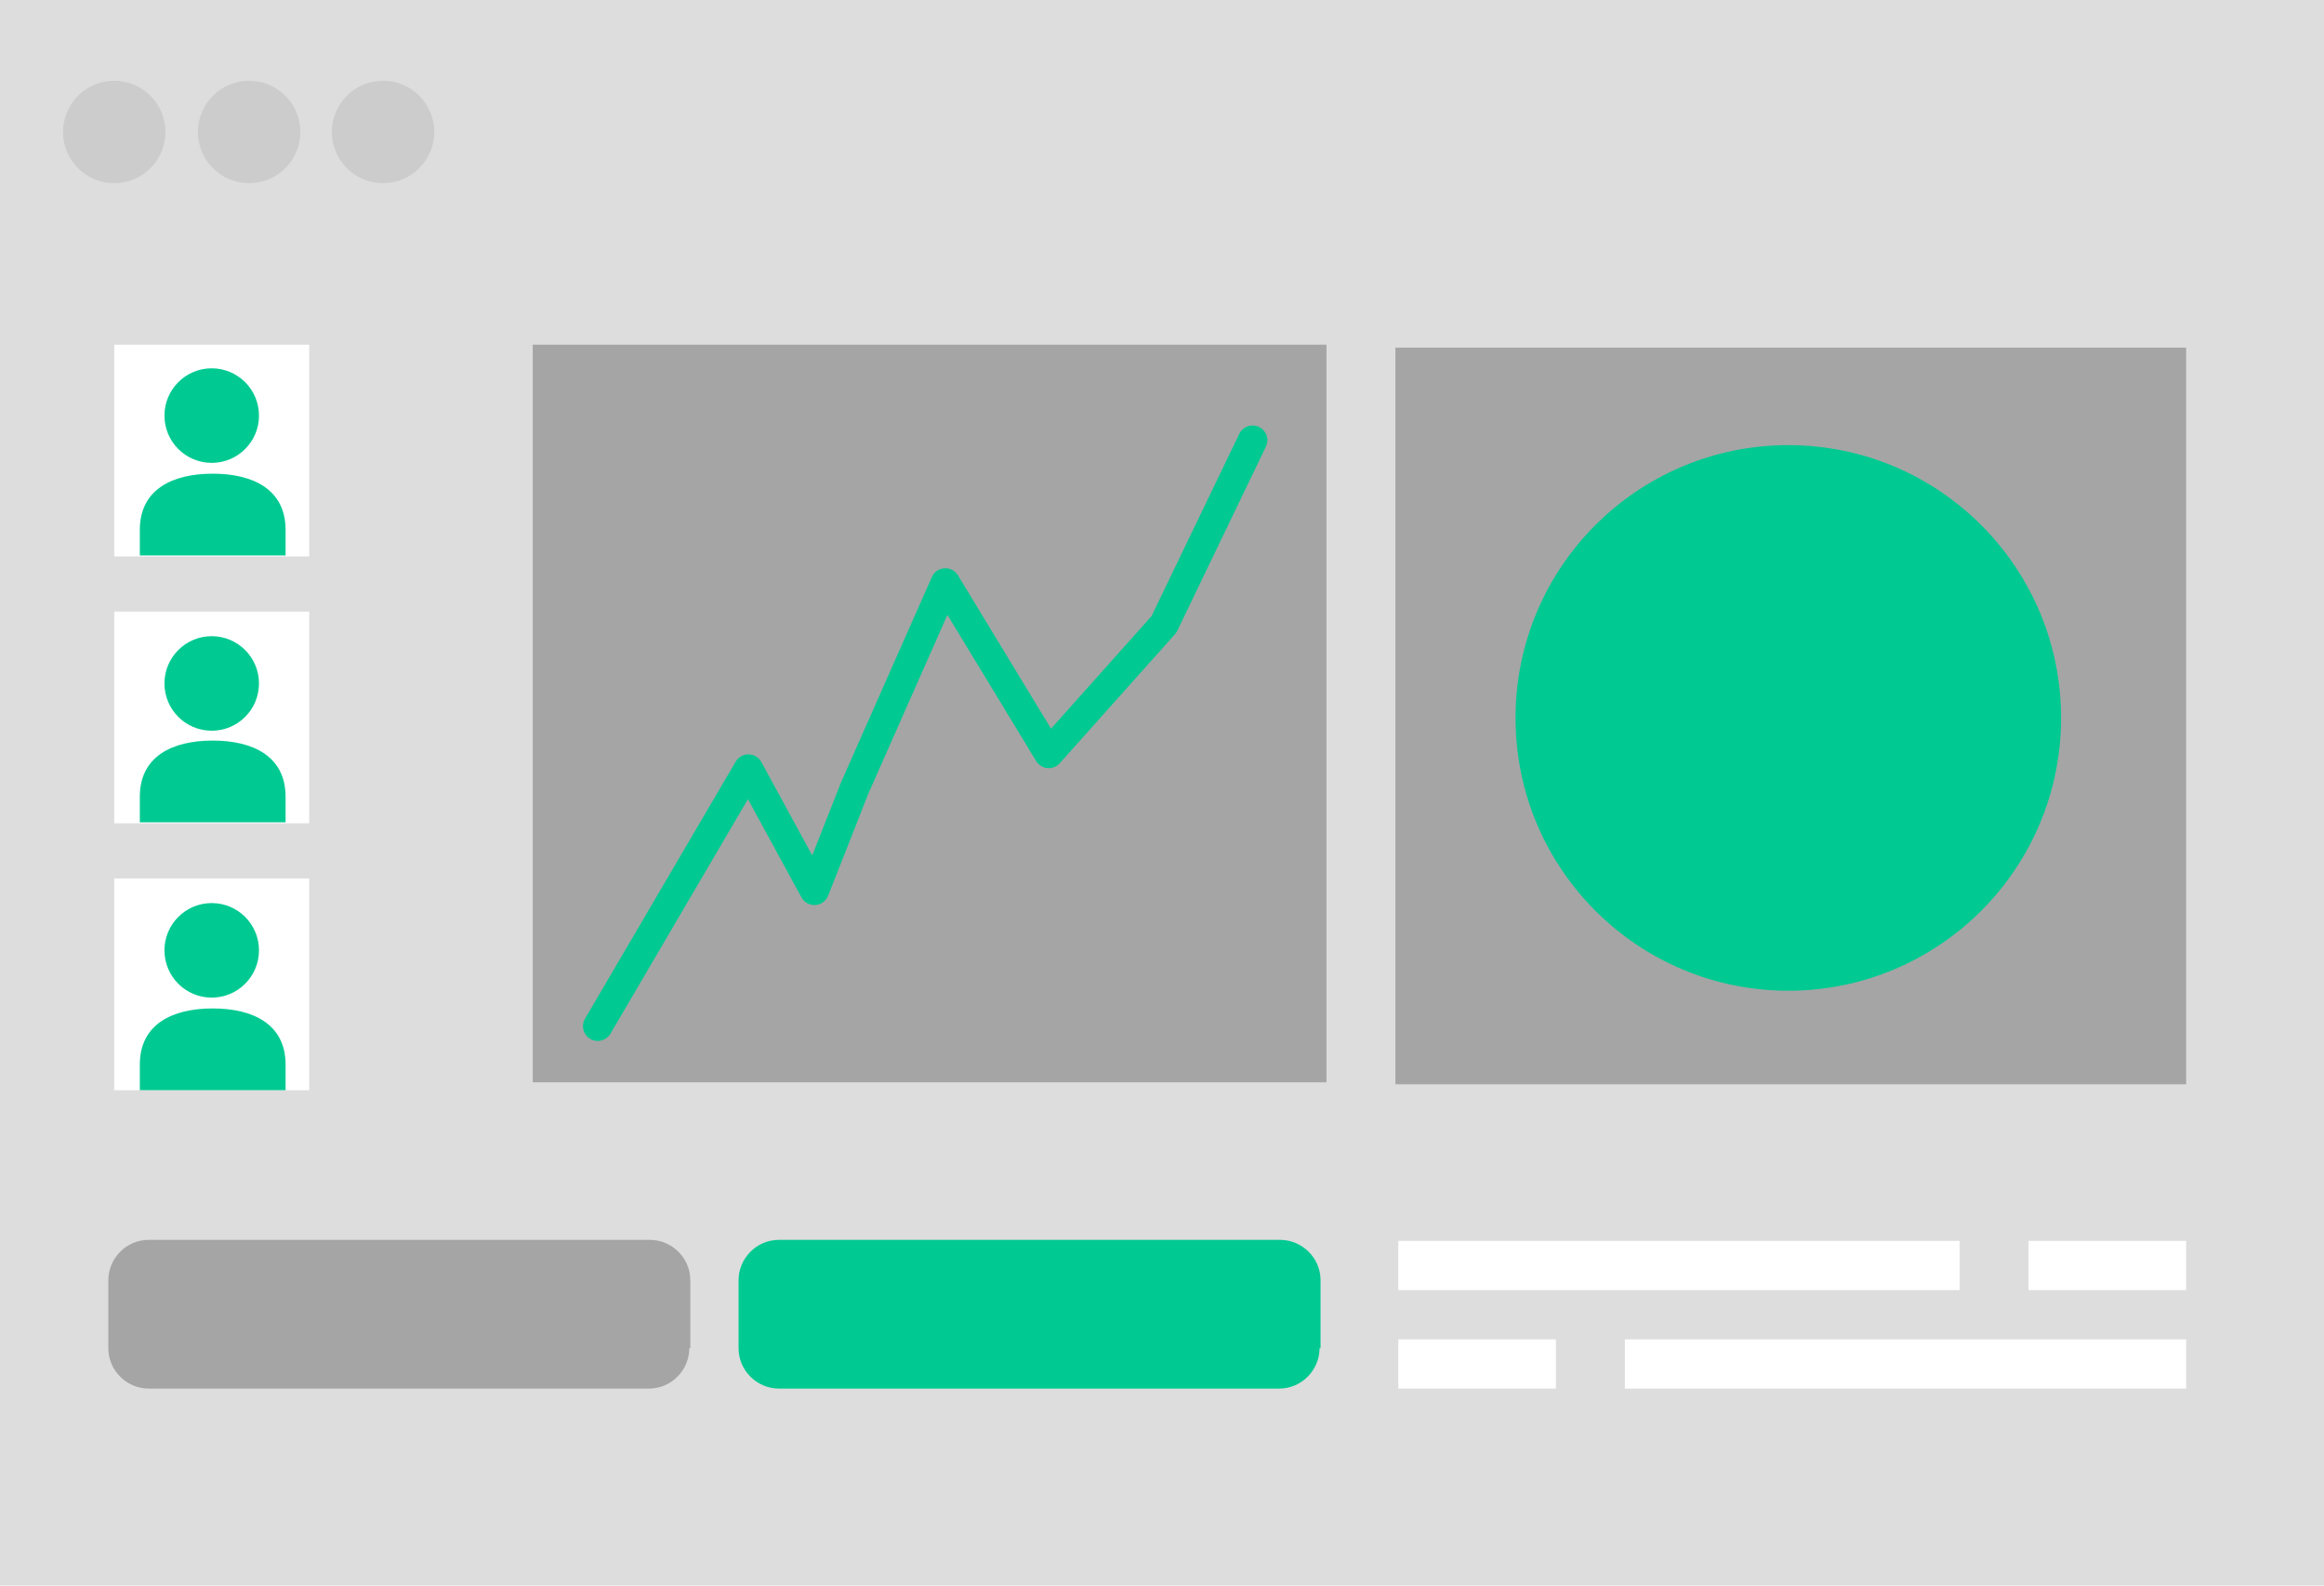 <?xml version="1.0" encoding="iso-8859-1"?>
<!-- Generator: Adobe Illustrator 16.0.0, SVG Export Plug-In . SVG Version: 6.00 Build 0)  -->
<!DOCTYPE svg PUBLIC "-//W3C//DTD SVG 1.1//EN" "http://www.w3.org/Graphics/SVG/1.1/DTD/svg11.dtd">
<svg version="1.1" id="Layer_1" xmlns="http://www.w3.org/2000/svg" xmlns:xlink="http://www.w3.org/1999/xlink" x="0px" y="0px"
	 width="236px" height="161px" viewBox="0 0 236 161" style="enable-background:new 0 0 236 161;" xml:space="preserve">
<g>
	<rect style="fill:#DDDDDD;" width="236" height="161"/>
	<circle style="fill:#CCCCCC;" cx="11.6" cy="13.4" r="5.2"/>
	<circle style="fill:#CCCCCC;" cx="25.3" cy="13.4" r="5.2"/>
	<circle style="fill:#CCCCCC;" cx="38.9" cy="13.4" r="5.2"/>
	<rect x="141.7" y="35.3" style="fill:#A5A5A5;" width="80.3" height="74.8"/>
	<circle style="fill:#00CA92;" cx="181.6" cy="72.9" r="27.7"/>
	<path style="fill:#A5A5A5;" d="M70,136.9c0,2.2-1.8,4.1-4.1,4.1H15.1c-2.2,0-4.1-1.8-4.1-4.1v-6.9c0-2.2,1.8-4.1,4.1-4.1h50.9
		c2.2,0,4.1,1.8,4.1,4.1V136.9z"/>
	<path style="fill:#00CA92;" d="M134,136.9c0,2.2-1.8,4.1-4.1,4.1H79.1c-2.2,0-4.1-1.8-4.1-4.1v-6.9c0-2.2,1.8-4.1,4.1-4.1h50.9
		c2.2,0,4.1,1.8,4.1,4.1V136.9z"/>
	<g>
		<rect x="165" y="136" style="fill:#FFFFFF;" width="57" height="5"/>
		<rect x="142" y="136" style="fill:#FFFFFF;" width="16" height="5"/>
	</g>
	<g>
		<rect x="142" y="126" style="fill:#FFFFFF;" width="57" height="5"/>
		<rect x="206" y="126" style="fill:#FFFFFF;" width="16" height="5"/>
	</g>
	<rect x="54.1" y="35" style="fill:#A5A5A5;" width="80.6" height="74.9"/>
	
		<polyline style="fill:none;stroke:#00CA92;stroke-width:3;stroke-linecap:round;stroke-linejoin:round;stroke-miterlimit:10;" points="
		60.7,104.2 76,78.1 82.7,90.4 86.8,80 96,59.2 106.5,76.5 118.2,63.4 127.2,44.7 	"/>
	<g>
		<rect x="11.6" y="89.2" style="fill:#FFFFFF;" width="19.8" height="21.5"/>
		<g>
			<circle style="fill:#00CA92;" cx="21.5" cy="96.5" r="4.8"/>
			<path style="fill:#00CA92;" d="M14.2,108.1c0-4.1,3.3-5.7,7.4-5.7c4.1,0,7.4,1.6,7.4,5.7v2.6H14.2V108.1z"/>
		</g>
	</g>
	<g>
		<rect x="11.6" y="62.1" style="fill:#FFFFFF;" width="19.8" height="21.5"/>
		<g>
			<circle style="fill:#00CA92;" cx="21.5" cy="69.4" r="4.8"/>
			<path style="fill:#00CA92;" d="M14.2,80.9c0-4.1,3.3-5.7,7.4-5.7c4.1,0,7.4,1.6,7.4,5.7v2.6H14.2V80.9z"/>
		</g>
	</g>
	<g>
		<rect x="11.6" y="35" style="fill:#FFFFFF;" width="19.8" height="21.5"/>
		<g>
			<circle style="fill:#00CA92;" cx="21.5" cy="42.2" r="4.8"/>
			<path style="fill:#00CA92;" d="M14.2,53.8c0-4.1,3.3-5.7,7.4-5.7c4.1,0,7.4,1.6,7.4,5.7v2.6H14.2V53.8z"/>
		</g>
	</g>
</g>
</svg>
